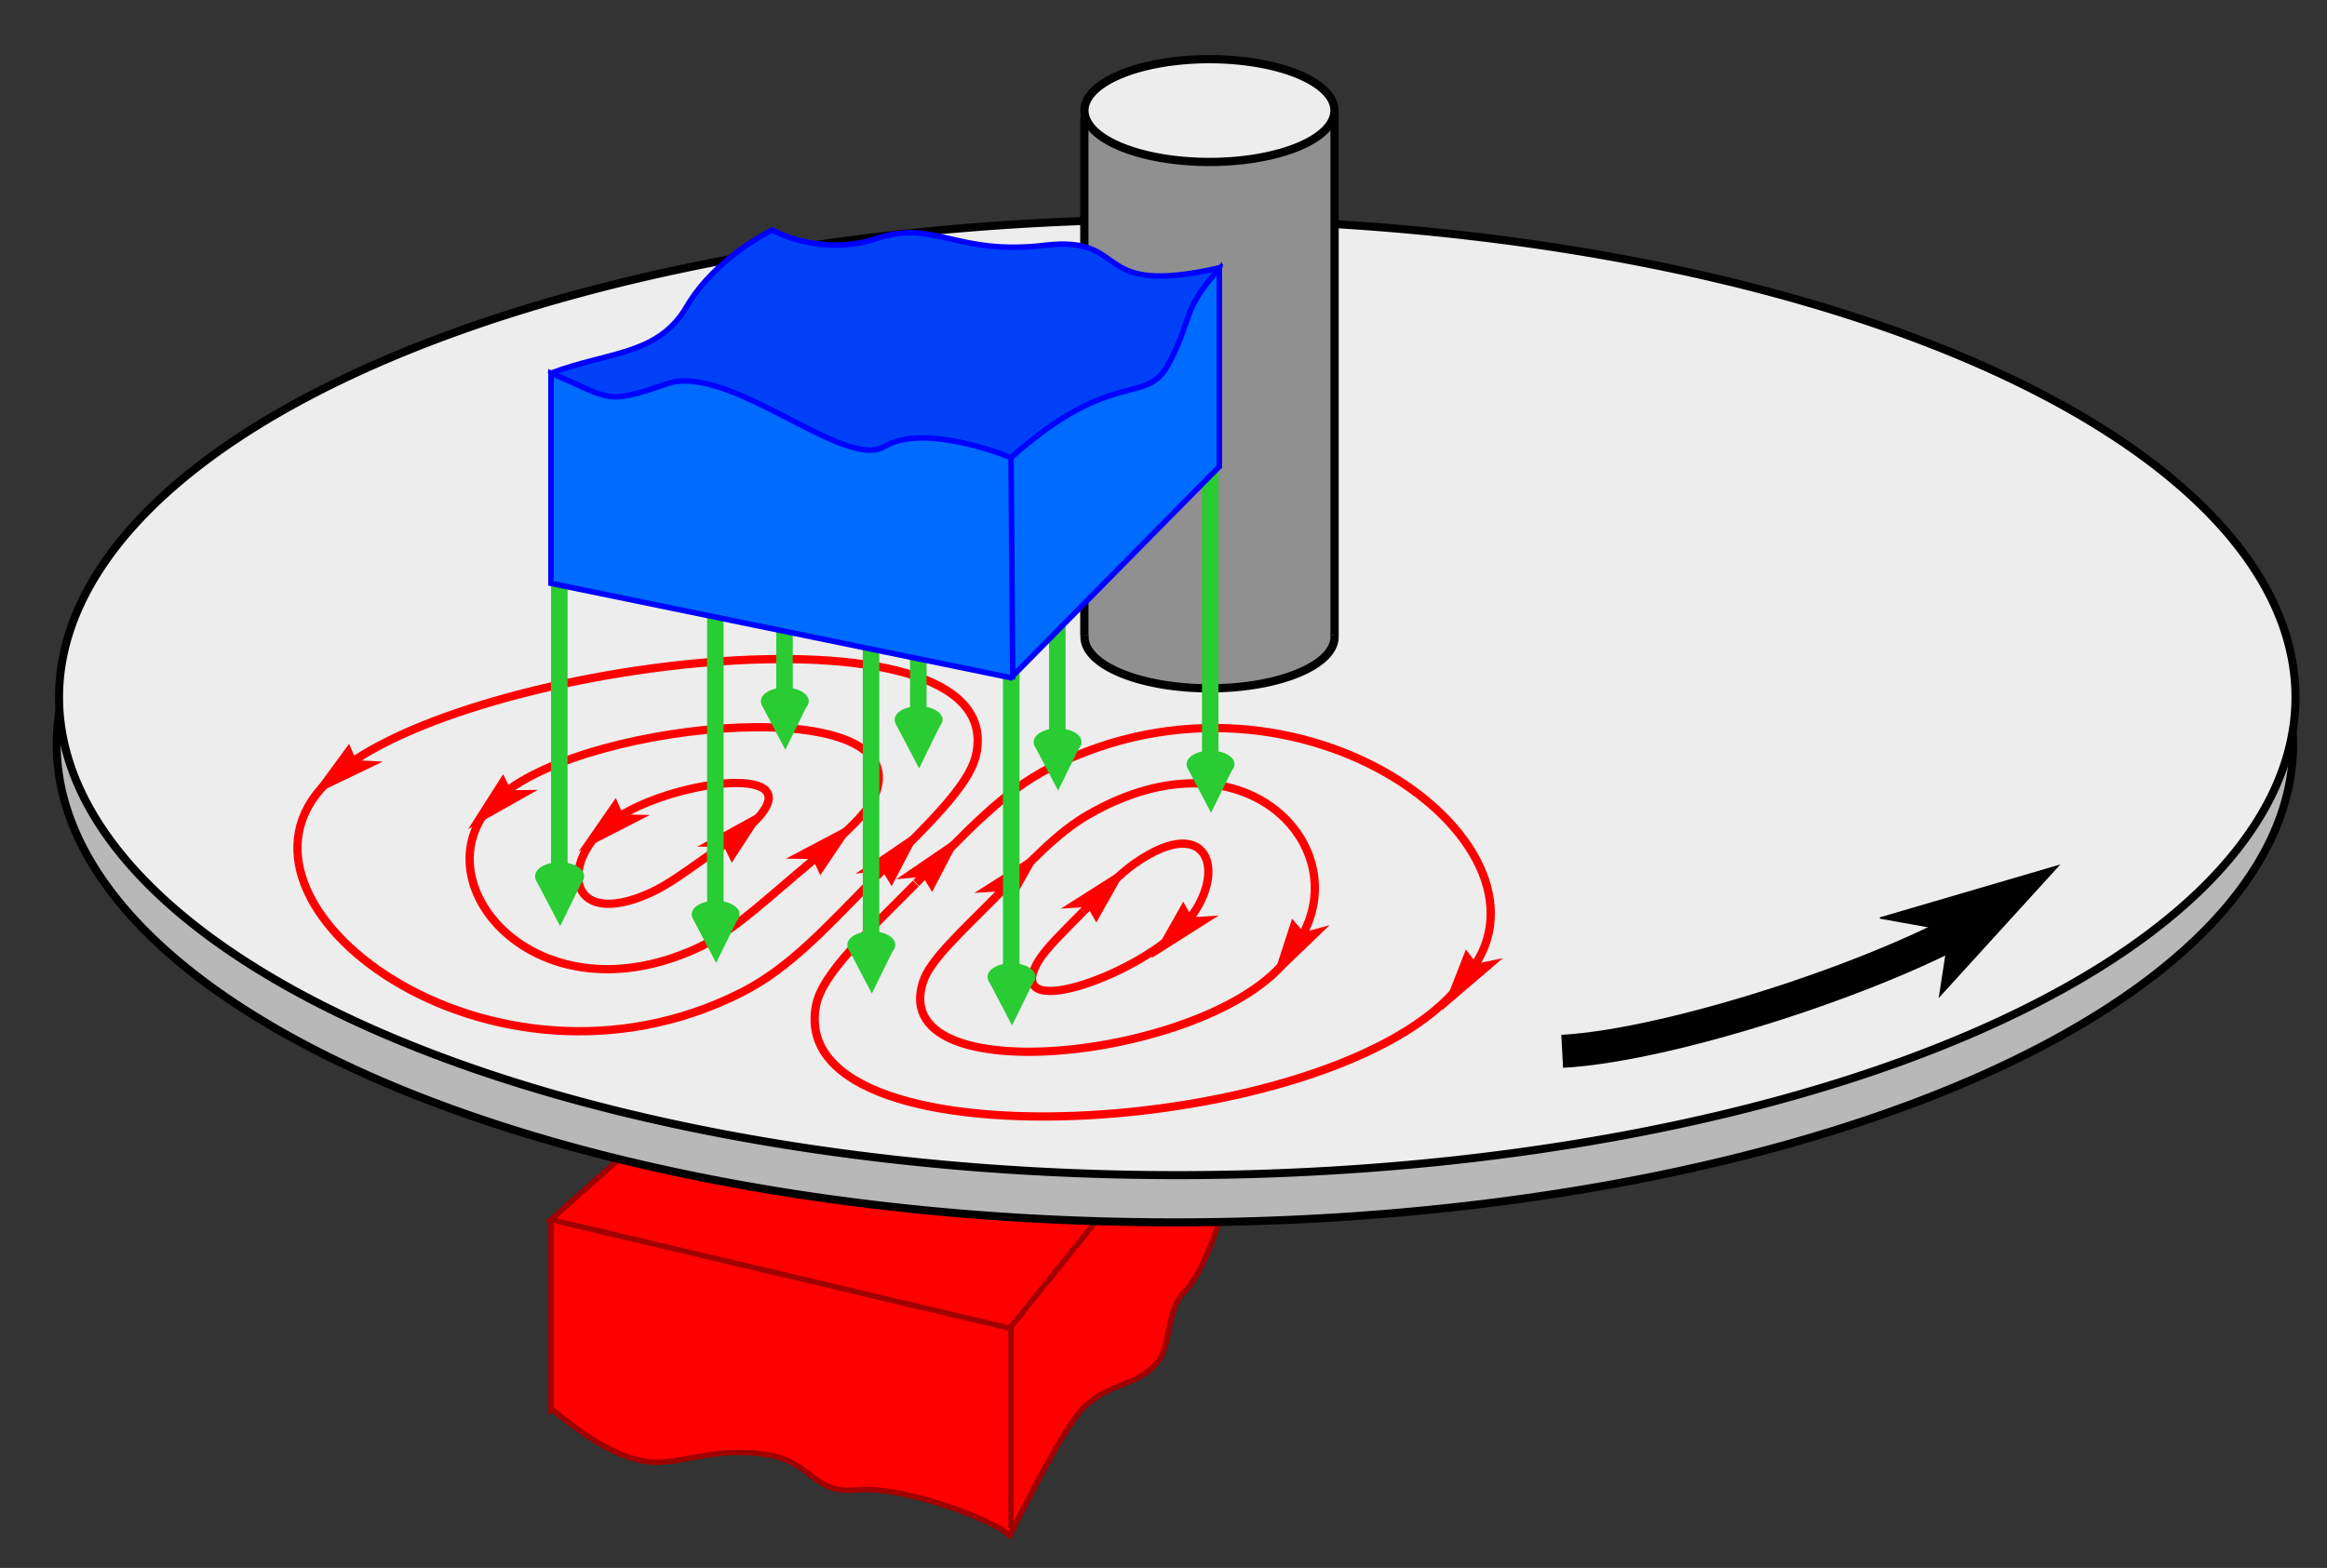<?xml version="1.0" encoding="UTF-8" standalone="no"?>
<svg
   xmlns:dc="http://purl.org/dc/elements/1.1/"
   xmlns:cc="http://creativecommons.org/ns#"
   xmlns:rdf="http://www.w3.org/1999/02/22-rdf-syntax-ns#"
   xmlns:svg="http://www.w3.org/2000/svg"
   xmlns="http://www.w3.org/2000/svg"
   xmlns:sodipodi="http://sodipodi.sourceforge.net/DTD/sodipodi-0.dtd"
   xmlns:inkscape="http://www.inkscape.org/namespaces/inkscape"
   version="1.1"
   id="svg2"
   height="1139.683"
   width="1690.966"
   inkscape:version="0.91 r13725"
   sodipodi:docname="frein_foucault.svg">
  <rect width="100%" height="100%" fill="#333333" stroke="none"/>
  <sodipodi:namedview
     pagecolor="#ffffff"
     bordercolor="#666666"
     borderopacity="1"
     objecttolerance="10"
     gridtolerance="10"
     guidetolerance="10"
     inkscape:pageopacity="0"
     inkscape:pageshadow="2"
     inkscape:window-width="1289"
     inkscape:window-height="980"
     id="namedview132"
     showgrid="false"
     inkscape:zoom="0.29284836"
     inkscape:cx="1077.0435"
     inkscape:cy="496.92072"
     inkscape:window-x="0"
     inkscape:window-y="0"
     inkscape:window-maximized="0"
     inkscape:current-layer="svg2" />
  <defs
     id="defs4" />
  <path
     style="fill:#ff0000;fill-opacity:1;stroke:#a00000;stroke-width:4;stroke-linecap:butt;stroke-linejoin:miter;stroke-miterlimit:4;stroke-dasharray:none;stroke-opacity:1"
     d="m 400.369,886.487 0,137.773 c 1.443,-1.202 42.87,40.499 79.544,38.52 22.035,-1.189 43.792,-10.907 77.52,-5.443 33.727,5.463 32.462,28.75 65.504,25.641 38.079,-3.583 115.923,28.93 110.147,34.706 0,0 39.374,-81.354 55.332,-95.572 21.227,-18.913 35.412,-13.558 51.564,-30.557 11.422,-12.02 6.906,-38.79 20.718,-52.599 13.812,-13.808 25.384,-51.518 25.384,-51.518 l 0,-111.099"
     id="path3938"
     inkscape:connector-curvature="0" />
  <path
     style="fill:#ff0000;fill-opacity:1;stroke:#a00000;stroke-width:4;stroke-linecap:butt;stroke-linejoin:miter;stroke-miterlimit:4;stroke-dasharray:none;stroke-opacity:1"
     d="M 592.521,715.928 886.083,776.339 733.834,965.427 400.369,886.487 Z"
     id="path3944"
     inkscape:connector-curvature="0" />
  <path
     style="fill:none;stroke:#a00000;stroke-width:4;stroke-linecap:butt;stroke-linejoin:miter;stroke-miterlimit:4;stroke-dasharray:none;stroke-opacity:1"
     d="m 734.654,964.557 0,146.125"
     id="path3940"
     inkscape:connector-curvature="0" />
  <path
     inkscape:connector-curvature="0"
     d="M 1666.345,541.105 A 812.569,347.374 0 0 1 853.776,888.479 812.569,347.374 0 0 1 41.207,541.105 812.569,347.374 0 0 1 853.776,193.73 812.569,347.374 0 0 1 1666.345,541.105 Z"
     id="path3892"
     style="color:#000000;display:inline;overflow:visible;visibility:visible;fill:#b8b8b8;fill-opacity:1;fill-rule:nonzero;stroke:#000000;stroke-width:5.828;stroke-linecap:round;stroke-linejoin:round;stroke-miterlimit:4;stroke-dasharray:none;stroke-dashoffset:0;stroke-opacity:1;marker:none;enable-background:accumulate" />
  <path
     inkscape:connector-curvature="0"
     style="color:#000000;display:inline;overflow:visible;visibility:visible;fill:#ededed;fill-opacity:1;fill-rule:nonzero;stroke:#000000;stroke-width:5.828;stroke-linecap:round;stroke-linejoin:round;stroke-miterlimit:4;stroke-dasharray:none;stroke-dashoffset:0;stroke-opacity:1;marker:none;enable-background:accumulate"
     id="path3116"
     d="M 1668.052,506.784 A 812.569,347.374 0 0 1 855.483,854.159 812.569,347.374 0 0 1 42.914,506.784 812.569,347.374 0 0 1 855.483,159.41 812.569,347.374 0 0 1 1668.052,506.784 Z" />
  <path
     inkscape:connector-curvature="0"
     d="m 969.788,462.95 a 90.848,37.361 0 0 1 -90.848,37.361 90.848,37.361 0 0 1 -90.848,-37.361 90.848,37.361 0 0 1 90.848,-37.361 90.848,37.361 0 0 1 90.848,37.361 z"
     id="path3894"
     style="color:#000000;display:inline;overflow:visible;visibility:visible;fill:#909090;fill-opacity:1;fill-rule:nonzero;stroke:#000000;stroke-width:6;stroke-linecap:round;stroke-linejoin:round;stroke-miterlimit:4;stroke-dasharray:none;stroke-dashoffset:0;stroke-opacity:1;marker:none;enable-background:accumulate" />
  <path
     inkscape:connector-curvature="0"
     style="fill:#909090;fill-opacity:1;stroke:#000000;stroke-width:6;stroke-linecap:butt;stroke-linejoin:miter;stroke-miterlimit:4;stroke-dasharray:none;stroke-opacity:1"
     d="m 787.961,461.496 0,-373.553 181.827,-2.588 0,376.141"
     id="path3910" />
  <path
     inkscape:connector-curvature="0"
     style="color:#000000;display:inline;overflow:visible;visibility:visible;fill:#ededed;fill-opacity:1;fill-rule:nonzero;stroke:#000000;stroke-width:6;stroke-linecap:round;stroke-linejoin:round;stroke-miterlimit:4;stroke-dasharray:none;stroke-dashoffset:0;stroke-opacity:1;marker:none;enable-background:accumulate"
     id="path3902"
     d="m 969.723,80.361 a 90.848,37.361 0 0 1 -90.848,37.361 90.848,37.361 0 0 1 -90.848,-37.361 90.848,37.361 0 0 1 90.848,-37.361 90.848,37.361 0 0 1 90.848,37.361 z" />
  <g
     id="g5335"
     transform="matrix(1,0.017,-0.017,1,-106.204,137.126)">
    <path
       inkscape:connector-curvature="0"
       id="path4773"
       d="m 1251.702,605.751 c 80.518,-5.673 244.403,-62.527 311.516,-107.913"
       style="fill:none;stroke:#000000;stroke-width:24;stroke-linecap:butt;stroke-linejoin:miter;stroke-miterlimit:4;stroke-dasharray:none;stroke-opacity:1;marker-end:none" />
    <path
       inkscape:connector-curvature="0"
       id="path5147"
       d="m 1480.966,504.939 50.822,8.272 -6.537,47.652 84.493,-96.049 z"
       style="fill:#000000;fill-opacity:1;stroke:#000000;stroke-width:1px;stroke-linecap:butt;stroke-linejoin:miter;stroke-opacity:1" />
  </g>
  <path
     style="fill:none;stroke:#ff0000;stroke-width:6;stroke-linecap:butt;stroke-linejoin:miter;stroke-miterlimit:4;stroke-dasharray:none;stroke-opacity:1"
     d="m 636.914,636.961 c 36.203,-36.651 67.389,-65.405 72.396,-88.42 25.903,-119.068 -387.682,-66.955 -472.31,20.765"
     id="path3831"
     inkscape:connector-curvature="0" />
  <path
     id="path3845"
     d="m 636.595,637.285 c -36.116,36.665 -62.466,66.241 -97.789,84.112 C 356.058,813.857 149.12,656.474 237,569.306"
     style="fill:none;stroke:#ff0000;stroke-width:6;stroke-linecap:butt;stroke-linejoin:miter;stroke-miterlimit:4;stroke-dasharray:none;stroke-opacity:1"
     inkscape:connector-curvature="0" />
  <path
     style="fill:none;stroke:#ff0000;stroke-width:6;stroke-linecap:butt;stroke-linejoin:miter;stroke-miterlimit:4;stroke-dasharray:none;stroke-opacity:1"
     d="m 577.41,636.593 c 27.384,-23.226 50.463,-41.352 57.513,-56.549 36.474,-78.623 -206.43,-57.345 -270.816,-1.686"
     id="path3835"
     inkscape:connector-curvature="0" />
  <path
     id="path3849"
     d="m 577.41,636.593 c -27.338,23.239 -47.797,42.08 -71.263,52.795 C 384.738,744.823 297.958,633.536 364.106,578.358"
     style="fill:none;stroke:#ff0000;stroke-width:6;stroke-linecap:butt;stroke-linejoin:miter;stroke-miterlimit:4;stroke-dasharray:none;stroke-opacity:1"
     inkscape:connector-curvature="0" />
  <path
     style="fill:none;stroke:#ff0000;stroke-width:6;stroke-linecap:butt;stroke-linejoin:miter;stroke-miterlimit:4;stroke-dasharray:none;stroke-opacity:1"
     d="m 514.557,622.091 c 16.741,-11.743 30.494,-20.92 37.071,-28.524 34.028,-39.341 -65.721,-25.725 -105.342,2.408"
     id="path3839"
     inkscape:connector-curvature="0" />
  <path
     id="path3853"
     d="m 514.557,622.091 c -16.726,11.749 -29.6,21.262 -41.686,26.759 -62.53,28.438 -66.796,-24.97 -26.584,-52.876"
     style="fill:none;stroke:#ff0000;stroke-width:6;stroke-linecap:butt;stroke-linejoin:miter;stroke-miterlimit:4;stroke-dasharray:none;stroke-opacity:1"
     inkscape:connector-curvature="0" />
  <path
     style="fill:#ff0000;fill-opacity:1;stroke:none;stroke-width:0;stroke-linecap:butt;stroke-linejoin:miter;stroke-miterlimit:4;stroke-dasharray:none;stroke-opacity:1"
     d="m 669.818,602.211 -47.978,32.743 19.334,-1.89 6.761,11.083 z"
     id="path6632"
     inkscape:connector-curvature="0" />
  <path
     style="fill:#ff0000;fill-opacity:1;stroke:none;stroke-width:0;stroke-linecap:butt;stroke-linejoin:miter;stroke-miterlimit:4;stroke-dasharray:none;stroke-opacity:1"
     d="m 622.518,596.948 -51.343,27.165 19.424,0.287 5.478,11.77 z"
     id="path6636"
     inkscape:connector-curvature="0" />
  <path
     style="fill:#ff0000;fill-opacity:1;stroke:none;stroke-width:0;stroke-linecap:butt;stroke-linejoin:miter;stroke-miterlimit:4;stroke-dasharray:none;stroke-opacity:1"
     d="m 557.542,587.436 -50.889,28.007 19.426,-0.033 5.671,11.679 z"
     id="path6640"
     inkscape:connector-curvature="0" />
  <path
     id="path6664"
     d="m 420.485,618.926 51.688,-26.503 -19.419,-0.536 -5.326,-11.84 z"
     style="fill:#ff0000;fill-opacity:1;stroke:none;stroke-width:0;stroke-linecap:butt;stroke-linejoin:miter;stroke-miterlimit:4;stroke-dasharray:none;stroke-opacity:1"
     inkscape:connector-curvature="0" />
  <path
     id="path6668"
     d="m 340.189,602.638 50.615,-28.498 -19.425,0.221 -5.783,-11.623 z"
     style="fill:#ff0000;fill-opacity:1;stroke:none;stroke-width:0;stroke-linecap:butt;stroke-linejoin:miter;stroke-miterlimit:4;stroke-dasharray:none;stroke-opacity:1"
     inkscape:connector-curvature="0" />
  <path
     id="path6672"
     d="m 225.765,578.765 52.349,-25.171 -19.399,-1.033 -5.021,-11.972 z"
     style="fill:#ff0000;fill-opacity:1;stroke:none;stroke-width:0;stroke-linecap:butt;stroke-linejoin:miter;stroke-miterlimit:4;stroke-dasharray:none;stroke-opacity:1"
     inkscape:connector-curvature="0" />
  <path
     id="path2991"
     d="m 665.748,641.898 c 36.116,-36.665 62.466,-66.241 97.789,-84.112 182.748,-92.46 381.1,60.882 301.806,152.091"
     style="fill:none;stroke:#ff0000;stroke-width:6;stroke-linecap:butt;stroke-linejoin:miter;stroke-miterlimit:4;stroke-dasharray:none;stroke-opacity:1"
     inkscape:connector-curvature="0" />
  <path
     id="path2999"
     d="m 723.697,651.917 c 25.493,-25.872 44.462,-46.679 67.037,-59.689 116.796,-67.309 199.982,28.866 149.837,96.481"
     style="fill:none;stroke:#ff0000;stroke-width:6;stroke-linecap:butt;stroke-linejoin:miter;stroke-miterlimit:4;stroke-dasharray:none;stroke-opacity:1"
     inkscape:connector-curvature="0" />
  <path
     id="path3003"
     d="m 787.052,662.666 c 14.702,-14.914 25.947,-26.857 37.021,-34.686 57.296,-40.506 69.545,11.239 34.148,46.759"
     style="fill:none;stroke:#ff0000;stroke-width:6;stroke-linecap:butt;stroke-linejoin:miter;stroke-miterlimit:4;stroke-dasharray:none;stroke-opacity:1"
     inkscape:connector-curvature="0" />
  <path
     style="fill:none;stroke:#ff0000;stroke-width:6;stroke-linecap:butt;stroke-linejoin:miter;stroke-miterlimit:4;stroke-dasharray:none;stroke-opacity:1;marker-start:none;marker-end:none"
     d="m 665.428,642.221 c -36.203,36.651 -67.799,65.292 -72.396,88.42 -24.662,124.069 394.92,96.135 472.31,-20.765"
     id="path3799"
     inkscape:connector-curvature="0" />
  <path
     style="fill:none;stroke:#ff0000;stroke-width:6;stroke-linecap:butt;stroke-linejoin:miter;stroke-miterlimit:4;stroke-dasharray:none;stroke-opacity:1"
     d="m 723.697,651.917 c -25.54,25.864 -47.925,45.876 -53.056,62.061 -26.991,85.138 227.843,53.068 269.93,-25.269"
     id="path3803"
     inkscape:connector-curvature="0" />
  <path
     style="fill:none;stroke:#ff0000;stroke-width:6;stroke-linecap:butt;stroke-linejoin:miter;stroke-miterlimit:4;stroke-dasharray:none;stroke-opacity:1"
     d="m 787.052,662.666 c -14.718,14.911 -26.879,26.698 -32.211,35.502 -27.585,45.546 68.599,12.197 103.38,-23.428"
     id="path3807"
     inkscape:connector-curvature="0" />
  <path
     id="path6644"
     d="m 699.233,606.358 -47.978,32.743 19.334,-1.89 6.761,11.083 z"
     style="fill:#ff0000;fill-opacity:1;stroke:none;stroke-width:0;stroke-linecap:butt;stroke-linejoin:miter;stroke-miterlimit:4;stroke-dasharray:none;stroke-opacity:1"
     inkscape:connector-curvature="0" />
  <path
     id="path6648"
     d="m 757.05,617.869 -49.026,31.153 19.386,-1.256 6.394,11.299 z"
     style="fill:#ff0000;fill-opacity:1;stroke:none;stroke-width:0;stroke-linecap:butt;stroke-linejoin:miter;stroke-miterlimit:4;stroke-dasharray:none;stroke-opacity:1"
     inkscape:connector-curvature="0" />
  <path
     id="path6652"
     d="m 819.907,629.298 -49.026,31.153 19.386,-1.256 6.394,11.299 z"
     style="fill:#ff0000;fill-opacity:1;stroke:none;stroke-width:0;stroke-linecap:butt;stroke-linejoin:miter;stroke-miterlimit:4;stroke-dasharray:none;stroke-opacity:1"
     inkscape:connector-curvature="0" />
  <path
     style="fill:#ff0000;fill-opacity:1;stroke:none;stroke-width:0;stroke-linecap:butt;stroke-linejoin:miter;stroke-miterlimit:4;stroke-dasharray:none;stroke-opacity:1"
     d="m 836.551,696.586 49.05,-31.115 -19.387,1.24 -6.385,-11.304 z"
     id="path6674"
     inkscape:connector-curvature="0" />
  <path
     style="fill:#ff0000;fill-opacity:1;stroke:none;stroke-width:0;stroke-linecap:butt;stroke-linejoin:miter;stroke-miterlimit:4;stroke-dasharray:none;stroke-opacity:1"
     d="m 924.3,712.762 41.856,-40.275 -18.749,5.083 -8.512,-9.802 z"
     id="path6680"
     inkscape:connector-curvature="0" />
  <path
     style="fill:#ff0000;fill-opacity:1;stroke:none;stroke-width:0;stroke-linecap:butt;stroke-linejoin:miter;stroke-miterlimit:4;stroke-dasharray:none;stroke-opacity:1"
     d="m 1048.008,734.177 44.135,-37.764 -19.014,3.981 -7.926,-10.282 z"
     id="path6684"
     inkscape:connector-curvature="0" />
  <g
     id="g4092"
     transform="matrix(1,0,0,-1,-1269.215,689.629)"
     style="display:inline;fill:#29cc32;fill-opacity:1;stroke:none">
    <path
       transform="matrix(0.749,0,0,-0.749,1471.718,1200.001)"
       d="m 927.32,1422.966 a 23.234,13.132 0 0 1 -23.234,13.132 23.234,13.132 0 0 1 -23.234,-13.132 23.234,13.132 0 0 1 23.234,-13.132 23.234,13.132 0 0 1 23.234,13.132 z"
       id="path4094"
       style="color:#000000;display:inline;overflow:visible;visibility:visible;fill:#29cc32;fill-opacity:1;stroke:none;stroke-width:1.051;stroke-linecap:butt;stroke-linejoin:miter;stroke-miterlimit:4;stroke-dasharray:none;stroke-dashoffset:0;stroke-opacity:1;marker:none;enable-background:accumulate"
       inkscape:connector-curvature="0" />
    <path
       style="display:inline;fill:#29cc32;fill-opacity:1;stroke:none;stroke-width:0.787;stroke-linecap:butt;stroke-linejoin:miter;stroke-miterlimit:4;stroke-dasharray:none;stroke-opacity:1"
       d="m 2131.856,131.918 17.394,-33.099 16.5,33.596"
       id="path4096"
       inkscape:connector-curvature="0" />
  </g>
  <path
     style="display:inline;fill:none;stroke:#29cc32;stroke-width:12;stroke-linecap:round;stroke-linejoin:miter;stroke-miterlimit:4;stroke-dasharray:none;stroke-opacity:1"
     d="m 879.439,251.611 0,300.885"
     id="path4098"
     inkscape:connector-curvature="0" />
  <g
     style="display:inline;fill:#29cc32;fill-opacity:1;stroke:none"
     transform="matrix(1,0,0,-1,-1413.815,844.157)"
     id="g4112">
    <path
       style="color:#000000;display:inline;overflow:visible;visibility:visible;fill:#29cc32;fill-opacity:1;stroke:none;stroke-width:1.051;stroke-linecap:butt;stroke-linejoin:miter;stroke-miterlimit:4;stroke-dasharray:none;stroke-dashoffset:0;stroke-opacity:1;marker:none;enable-background:accumulate"
       id="path4114"
       d="m 927.32,1422.966 a 23.234,13.132 0 0 1 -23.234,13.132 23.234,13.132 0 0 1 -23.234,-13.132 23.234,13.132 0 0 1 23.234,-13.132 23.234,13.132 0 0 1 23.234,13.132 z"
       transform="matrix(0.749,0,0,-0.749,1471.718,1200.001)"
       inkscape:connector-curvature="0" />
    <path
       id="path4116"
       d="m 2131.856,131.918 17.394,-33.099 16.5,33.596"
       style="display:inline;fill:#29cc32;fill-opacity:1;stroke:none;stroke-width:0.787;stroke-linecap:butt;stroke-linejoin:miter;stroke-miterlimit:4;stroke-dasharray:none;stroke-opacity:1"
       inkscape:connector-curvature="0" />
  </g>
  <path
     id="path4118"
     d="m 734.839,406.139 0,300.885"
     style="display:inline;fill:none;stroke:#29cc32;stroke-width:12;stroke-linecap:round;stroke-linejoin:miter;stroke-miterlimit:4;stroke-dasharray:none;stroke-opacity:1"
     inkscape:connector-curvature="0" />
  <g
     id="g4122"
     transform="matrix(1,0,0,-1,-1742.225,771.099)"
     style="display:inline;fill:#29cc32;fill-opacity:1;stroke:#29cc32;stroke-opacity:1">
    <path
       transform="matrix(0.749,0,0,-0.749,1471.718,1200.001)"
       d="m 927.32,1422.966 a 23.234,13.132 0 0 1 -23.234,13.132 23.234,13.132 0 0 1 -23.234,-13.132 23.234,13.132 0 0 1 23.234,-13.132 23.234,13.132 0 0 1 23.234,13.132 z"
       id="path4124"
       style="color:#000000;display:inline;overflow:visible;visibility:visible;fill:#29cc32;fill-opacity:1;stroke:#29cc32;stroke-width:1.051;stroke-linecap:butt;stroke-linejoin:miter;stroke-miterlimit:4;stroke-dasharray:none;stroke-dashoffset:0;stroke-opacity:1;marker:none;enable-background:accumulate"
       inkscape:connector-curvature="0" />
    <path
       style="display:inline;fill:#29cc32;fill-opacity:1;stroke:#29cc32;stroke-width:0.787;stroke-linecap:butt;stroke-linejoin:miter;stroke-miterlimit:4;stroke-dasharray:none;stroke-opacity:1"
       d="m 2131.856,131.918 17.394,-33.099 16.5,33.596"
       id="path4126"
       inkscape:connector-curvature="0" />
  </g>
  <path
     style="display:inline;fill:none;stroke:#29cc32;stroke-width:12;stroke-linecap:round;stroke-linejoin:miter;stroke-miterlimit:4;stroke-dasharray:none;stroke-opacity:1"
     d="m 406.43,333.081 0,300.885"
     id="path4128"
     inkscape:connector-curvature="0" />
  <g
     style="display:inline;fill:#29cc32;fill-opacity:1;stroke:none"
     transform="matrix(1,0,0,-1,-1578.58,643.819)"
     id="g4132">
    <path
       style="color:#000000;display:inline;overflow:visible;visibility:visible;fill:#29cc32;fill-opacity:1;stroke:none;stroke-width:1.051;stroke-linecap:butt;stroke-linejoin:miter;stroke-miterlimit:4;stroke-dasharray:none;stroke-dashoffset:0;stroke-opacity:1;marker:none;enable-background:accumulate"
       id="path4134"
       d="m 927.32,1422.966 a 23.234,13.132 0 0 1 -23.234,13.132 23.234,13.132 0 0 1 -23.234,-13.132 23.234,13.132 0 0 1 23.234,-13.132 23.234,13.132 0 0 1 23.234,13.132 z"
       transform="matrix(0.749,0,0,-0.749,1471.718,1200.001)"
       inkscape:connector-curvature="0" />
    <path
       id="path4136"
       d="m 2131.856,131.918 17.394,-33.099 16.5,33.596"
       style="display:inline;fill:#29cc32;fill-opacity:1;stroke:none;stroke-width:0.787;stroke-linecap:butt;stroke-linejoin:miter;stroke-miterlimit:4;stroke-dasharray:none;stroke-opacity:1"
       inkscape:connector-curvature="0" />
  </g>
  <path
     id="path4138"
     d="m 570.074,205.802 0,300.885"
     style="display:inline;fill:none;stroke:#29cc32;stroke-width:12;stroke-linecap:round;stroke-linejoin:miter;stroke-miterlimit:4;stroke-dasharray:none;stroke-opacity:1"
     inkscape:connector-curvature="0" />
  <g
     style="display:inline;stroke:none;stroke-opacity:1;fill:#29cc32;fill-opacity:1"
     transform="matrix(1,0,0,-1,-1380.332,673.466)"
     id="g4142">
    <path
       style="color:#000000;display:inline;overflow:visible;visibility:visible;fill:#29cc32;fill-opacity:1;stroke:none;stroke-width:1.051;stroke-linecap:butt;stroke-linejoin:miter;stroke-miterlimit:4;stroke-dasharray:none;stroke-dashoffset:0;stroke-opacity:1;marker:none;enable-background:accumulate"
       id="path4144"
       d="m 927.32,1422.966 a 23.234,13.132 0 0 1 -23.234,13.132 23.234,13.132 0 0 1 -23.234,-13.132 23.234,13.132 0 0 1 23.234,-13.132 23.234,13.132 0 0 1 23.234,13.132 z"
       transform="matrix(0.749,0,0,-0.749,1471.718,1200.001)"
       inkscape:connector-curvature="0" />
    <path
       id="path4146"
       d="m 2131.856,131.918 17.394,-33.099 16.5,33.596"
       style="display:inline;fill:#29cc32;fill-opacity:1;stroke:none;stroke-width:0.787;stroke-linecap:butt;stroke-linejoin:miter;stroke-miterlimit:4;stroke-dasharray:none;stroke-opacity:1"
       inkscape:connector-curvature="0" />
  </g>
  <path
     id="path4148"
     d="m 768.322,235.448 0,300.885"
     style="display:inline;fill:none;stroke:#29cc32;stroke-width:12;stroke-linecap:round;stroke-linejoin:miter;stroke-miterlimit:4;stroke-dasharray:none;stroke-opacity:1"
     inkscape:connector-curvature="0" />
  <g
     id="g4152"
     transform="matrix(1,0,0,-1,-1481.347,657.304)"
     style="display:inline;stroke:none;stroke-opacity:1;fill:#29cc32;fill-opacity:1">
    <path
       transform="matrix(0.749,0,0,-0.749,1471.718,1200.001)"
       d="m 927.32,1422.966 a 23.234,13.132 0 0 1 -23.234,13.132 23.234,13.132 0 0 1 -23.234,-13.132 23.234,13.132 0 0 1 23.234,-13.132 23.234,13.132 0 0 1 23.234,13.132 z"
       id="path4154"
       style="color:#000000;display:inline;overflow:visible;visibility:visible;fill:#29cc32;fill-opacity:1;stroke:none;stroke-width:1.051;stroke-linecap:butt;stroke-linejoin:miter;stroke-miterlimit:4;stroke-dasharray:none;stroke-dashoffset:0;stroke-opacity:1;marker:none;enable-background:accumulate"
       inkscape:connector-curvature="0" />
    <path
       style="display:inline;fill:#29cc32;fill-opacity:1;stroke:none;stroke-width:0.787;stroke-linecap:butt;stroke-linejoin:miter;stroke-miterlimit:4;stroke-dasharray:none;stroke-opacity:1"
       d="m 2131.856,131.918 17.394,-33.099 16.5,33.596"
       id="path4156"
       inkscape:connector-curvature="0" />
  </g>
  <path
     style="display:inline;fill:none;stroke:#29cc32;stroke-width:12;stroke-linecap:round;stroke-linejoin:miter;stroke-miterlimit:4;stroke-dasharray:none;stroke-opacity:1"
     d="m 667.307,219.286 0,300.885"
     id="path4158"
     inkscape:connector-curvature="0" />
  <g
     style="display:inline;fill:#29cc32;fill-opacity:1;stroke:none"
     transform="matrix(1,0,0,-1,-1628.829,798.725)"
     id="g4162">
    <path
       style="color:#000000;display:inline;overflow:visible;visibility:visible;fill:#29cc32;fill-opacity:1;stroke:none;stroke-width:1.051;stroke-linecap:butt;stroke-linejoin:miter;stroke-miterlimit:4;stroke-dasharray:none;stroke-dashoffset:0;stroke-opacity:1;marker:none;enable-background:accumulate"
       id="path4164"
       d="m 927.32,1422.966 a 23.234,13.132 0 0 1 -23.234,13.132 23.234,13.132 0 0 1 -23.234,-13.132 23.234,13.132 0 0 1 23.234,-13.132 23.234,13.132 0 0 1 23.234,13.132 z"
       transform="matrix(0.749,0,0,-0.749,1471.718,1200.001)"
       inkscape:connector-curvature="0" />
    <path
       id="path4166"
       d="m 2131.856,131.918 17.394,-33.099 16.5,33.596"
       style="display:inline;fill:#29cc32;fill-opacity:1;stroke:none;stroke-width:0.787;stroke-linecap:butt;stroke-linejoin:miter;stroke-miterlimit:4;stroke-dasharray:none;stroke-opacity:1"
       inkscape:connector-curvature="0" />
  </g>
  <path
     id="path4168"
     d="m 519.825,360.707 0,300.885"
     style="display:inline;fill:none;stroke:#29cc32;stroke-width:12;stroke-linecap:round;stroke-linejoin:miter;stroke-miterlimit:4;stroke-dasharray:none;stroke-opacity:1"
     inkscape:connector-curvature="0" />
  <g
     id="g4172"
     transform="matrix(1,0,0,-1,-1515.692,820.949)"
     style="display:inline;stroke:none;fill:#29cc32;fill-opacity:1">
    <path
       transform="matrix(0.749,0,0,-0.749,1471.718,1200.001)"
       d="m 927.32,1422.966 a 23.234,13.132 0 0 1 -23.234,13.132 23.234,13.132 0 0 1 -23.234,-13.132 23.234,13.132 0 0 1 23.234,-13.132 23.234,13.132 0 0 1 23.234,13.132 z"
       id="path4174"
       style="color:#000000;display:inline;overflow:visible;visibility:visible;fill:#29cc32;fill-opacity:1;stroke:none;stroke-width:1.051;stroke-linecap:butt;stroke-linejoin:miter;stroke-miterlimit:4;stroke-dasharray:none;stroke-dashoffset:0;stroke-opacity:1;marker:none;enable-background:accumulate"
       inkscape:connector-curvature="0" />
    <path
       style="display:inline;fill:#29cc32;fill-opacity:1;stroke:none;stroke-width:0.787;stroke-linecap:butt;stroke-linejoin:miter;stroke-miterlimit:4;stroke-dasharray:none;stroke-opacity:1"
       d="m 2131.856,131.918 17.394,-33.099 16.5,33.596"
       id="path4176"
       inkscape:connector-curvature="0" />
  </g>
  <path
     style="display:inline;fill:none;stroke:#29cc32;stroke-width:12;stroke-linecap:round;stroke-linejoin:miter;stroke-miterlimit:4;stroke-dasharray:none;stroke-opacity:1"
     d="m 632.962,382.931 0,300.885"
     id="path4178"
     inkscape:connector-curvature="0" />
  <path
     inkscape:connector-curvature="0"
     id="path4107"
     d="m 400.369,271.221 c 41.795,-15.776 77.84,-12.719 98.704,-48.471 20.863,-35.752 62.02,-55.558 62.02,-55.558 0,0 34.915,19.937 76.371,6.061 41.456,-13.876 57.548,12.636 121.559,5.051 64.011,-7.585 31.366,38.237 127.061,16.364 l -52.65,171.925 -411.132,-8.081 z"
     style="fill:#0041f8;fill-opacity:1;stroke:#0000ff;stroke-width:4;stroke-linecap:butt;stroke-linejoin:miter;stroke-miterlimit:4;stroke-dasharray:none;stroke-opacity:1" />
  <g
     style="fill:#006bff;fill-opacity:1;stroke-width:4;stroke-miterlimit:4;stroke-dasharray:none;stroke:#0000ff;stroke-opacity:1"
     transform="translate(697.106,83.671)"
     id="g4057">
    <path
       inkscape:connector-curvature="0"
       style="fill:#006bff;fill-opacity:1;stroke:#0000ff;stroke-width:4;stroke-linecap:butt;stroke-linejoin:miter;stroke-miterlimit:4;stroke-dasharray:none;stroke-opacity:1"
       d="m 524.447,364.581 0,152.801 334.286,68.616 151.429,-153.556 0,-143.701 c -27.449,29.998 -19.356,35.774 -36.416,68.336 -17.06,32.562 -39.548,1.906 -115.013,68.89 0,0 -62.549,-25.863 -91.901,-8.064 -29.352,17.799 -113.046,-61.394 -158.457,-45.513 -45.411,15.881 -40.586,10.301 -83.928,-7.81 z"
       id="path4051"
       transform="translate(-821.185,-177.031)" />
    <path
       inkscape:connector-curvature="0"
       style="fill:#006bff;fill-opacity:1;stroke:#0000ff;stroke-width:4;stroke-linecap:butt;stroke-linejoin:miter;stroke-miterlimit:4;stroke-dasharray:none;stroke-opacity:1"
       d="m 858.733,424.51 1.283,162.713"
       id="path4055"
       transform="translate(-821.185,-177.031)" />
  </g>
  <flowRoot
     xml:space="preserve"
     id="flowRoot3934"
     style="font-style:normal;font-variant:normal;font-weight:normal;font-stretch:normal;font-size:108px;line-height:125%;font-family:Arial;-inkscape-font-specification:Arial;text-align:start;letter-spacing:0px;word-spacing:0px;writing-mode:lr-tb;text-anchor:start;fill:#000000;fill-opacity:1;stroke:none"
     transform="translate(-136.774,64.373)"><flowRegion
       id="flowRegion3936"><rect
         id="rect3938"
         width="464.67"
         height="925.3"
         x="1919.29"
         y="-312.675" /></flowRegion><flowPara
       id="flowPara3940" /></flowRoot></svg>

